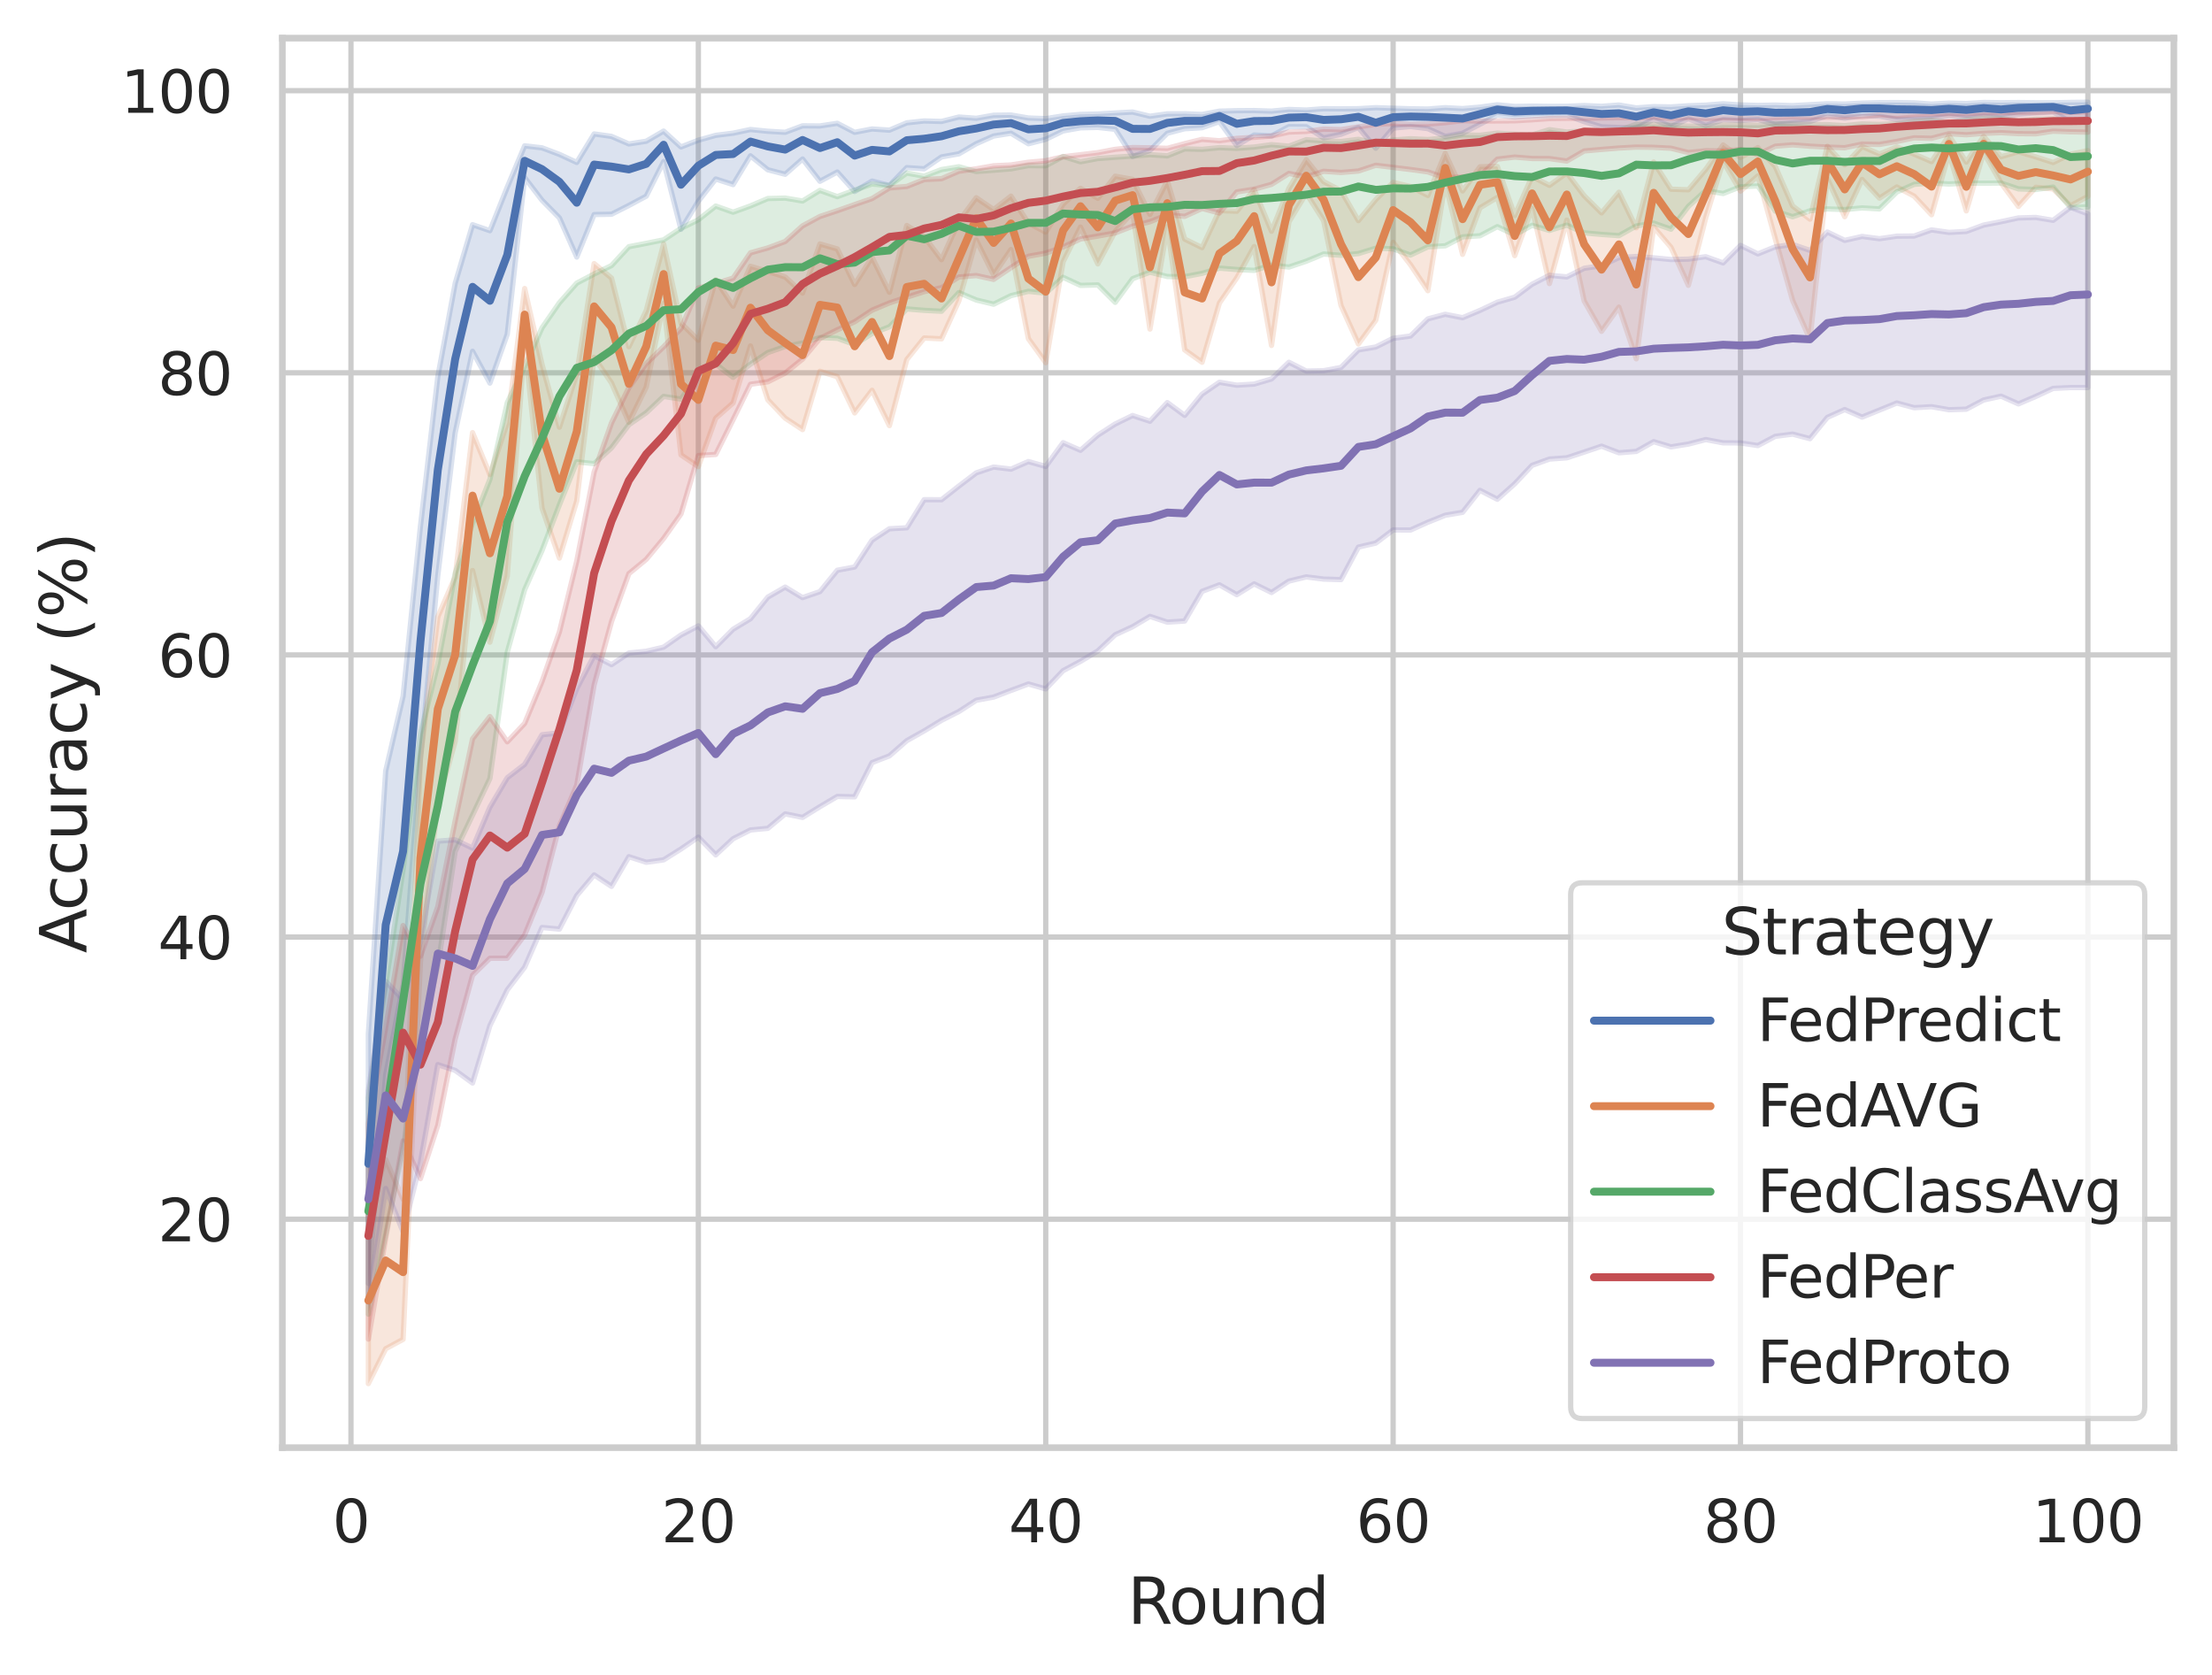 <?xml version="1.0" encoding="utf-8" standalone="no"?>
<!DOCTYPE svg PUBLIC "-//W3C//DTD SVG 1.1//EN"
  "http://www.w3.org/Graphics/SVG/1.1/DTD/svg11.dtd">
<svg xmlns:xlink="http://www.w3.org/1999/xlink" width="417.63pt" height="316.272pt" viewBox="0 0 417.63 316.272" xmlns="http://www.w3.org/2000/svg" version="1.1">
 <defs>
  <style type="text/css">*{stroke-linejoin: round; stroke-linecap: butt}</style>
 </defs>
 <g id="figure_1">
  <g id="patch_1">
   <path d="M 0 316.272 
L 417.63 316.272 
L 417.63 0 
L 0 0 
z
" style="fill: #ffffff"/>
  </g>
  <g id="axes_1">
   <g id="patch_2">
    <path d="M 53.31 273.312 
L 410.43 273.312 
L 410.43 7.2 
L 53.31 7.2 
z
" style="fill: #ffffff"/>
   </g>
   <g id="matplotlib.axis_1">
    <g id="xtick_1">
     <g id="line2d_1">
      <path d="M 66.263 273.312 
L 66.263 7.2 
" clip-path="url(#pad1a520421)" style="fill: none; stroke: #cccccc; stroke-linecap: round"/>
     </g>
     <g id="text_1">
      <!-- 0 -->
      <g style="fill: #262626" transform="translate(62.764 291.17) scale(0.11 -0.11)">
       <defs>
        <path id="DejaVuSans-30" d="M 2034 4250 
Q 1547 4250 1301 3770 
Q 1056 3291 1056 2328 
Q 1056 1369 1301 889 
Q 1547 409 2034 409 
Q 2525 409 2770 889 
Q 3016 1369 3016 2328 
Q 3016 3291 2770 3770 
Q 2525 4250 2034 4250 
z
M 2034 4750 
Q 2819 4750 3233 4129 
Q 3647 3509 3647 2328 
Q 3647 1150 3233 529 
Q 2819 -91 2034 -91 
Q 1250 -91 836 529 
Q 422 1150 422 2328 
Q 422 3509 836 4129 
Q 1250 4750 2034 4750 
z
" transform="scale(0.016)"/>
       </defs>
       <use xlink:href="#DejaVuSans-30"/>
      </g>
     </g>
    </g>
    <g id="xtick_2">
     <g id="line2d_2">
      <path d="M 131.85 273.312 
L 131.85 7.2 
" clip-path="url(#pad1a520421)" style="fill: none; stroke: #cccccc; stroke-linecap: round"/>
     </g>
     <g id="text_2">
      <!-- 20 -->
      <g style="fill: #262626" transform="translate(124.851 291.17) scale(0.11 -0.11)">
       <defs>
        <path id="DejaVuSans-32" d="M 1228 531 
L 3431 531 
L 3431 0 
L 469 0 
L 469 531 
Q 828 903 1448 1529 
Q 2069 2156 2228 2338 
Q 2531 2678 2651 2914 
Q 2772 3150 2772 3378 
Q 2772 3750 2511 3984 
Q 2250 4219 1831 4219 
Q 1534 4219 1204 4116 
Q 875 4013 500 3803 
L 500 4441 
Q 881 4594 1212 4672 
Q 1544 4750 1819 4750 
Q 2544 4750 2975 4387 
Q 3406 4025 3406 3419 
Q 3406 3131 3298 2873 
Q 3191 2616 2906 2266 
Q 2828 2175 2409 1742 
Q 1991 1309 1228 531 
z
" transform="scale(0.016)"/>
       </defs>
       <use xlink:href="#DejaVuSans-32"/>
       <use xlink:href="#DejaVuSans-30" x="63.623"/>
      </g>
     </g>
    </g>
    <g id="xtick_3">
     <g id="line2d_3">
      <path d="M 197.437 273.312 
L 197.437 7.2 
" clip-path="url(#pad1a520421)" style="fill: none; stroke: #cccccc; stroke-linecap: round"/>
     </g>
     <g id="text_3">
      <!-- 40 -->
      <g style="fill: #262626" transform="translate(190.438 291.17) scale(0.11 -0.11)">
       <defs>
        <path id="DejaVuSans-34" d="M 2419 4116 
L 825 1625 
L 2419 1625 
L 2419 4116 
z
M 2253 4666 
L 3047 4666 
L 3047 1625 
L 3713 1625 
L 3713 1100 
L 3047 1100 
L 3047 0 
L 2419 0 
L 2419 1100 
L 313 1100 
L 313 1709 
L 2253 4666 
z
" transform="scale(0.016)"/>
       </defs>
       <use xlink:href="#DejaVuSans-34"/>
       <use xlink:href="#DejaVuSans-30" x="63.623"/>
      </g>
     </g>
    </g>
    <g id="xtick_4">
     <g id="line2d_4">
      <path d="M 263.024 273.312 
L 263.024 7.2 
" clip-path="url(#pad1a520421)" style="fill: none; stroke: #cccccc; stroke-linecap: round"/>
     </g>
     <g id="text_4">
      <!-- 60 -->
      <g style="fill: #262626" transform="translate(256.025 291.17) scale(0.11 -0.11)">
       <defs>
        <path id="DejaVuSans-36" d="M 2113 2584 
Q 1688 2584 1439 2293 
Q 1191 2003 1191 1497 
Q 1191 994 1439 701 
Q 1688 409 2113 409 
Q 2538 409 2786 701 
Q 3034 994 3034 1497 
Q 3034 2003 2786 2293 
Q 2538 2584 2113 2584 
z
M 3366 4563 
L 3366 3988 
Q 3128 4100 2886 4159 
Q 2644 4219 2406 4219 
Q 1781 4219 1451 3797 
Q 1122 3375 1075 2522 
Q 1259 2794 1537 2939 
Q 1816 3084 2150 3084 
Q 2853 3084 3261 2657 
Q 3669 2231 3669 1497 
Q 3669 778 3244 343 
Q 2819 -91 2113 -91 
Q 1303 -91 875 529 
Q 447 1150 447 2328 
Q 447 3434 972 4092 
Q 1497 4750 2381 4750 
Q 2619 4750 2861 4703 
Q 3103 4656 3366 4563 
z
" transform="scale(0.016)"/>
       </defs>
       <use xlink:href="#DejaVuSans-36"/>
       <use xlink:href="#DejaVuSans-30" x="63.623"/>
      </g>
     </g>
    </g>
    <g id="xtick_5">
     <g id="line2d_5">
      <path d="M 328.61 273.312 
L 328.61 7.2 
" clip-path="url(#pad1a520421)" style="fill: none; stroke: #cccccc; stroke-linecap: round"/>
     </g>
     <g id="text_5">
      <!-- 80 -->
      <g style="fill: #262626" transform="translate(321.612 291.17) scale(0.11 -0.11)">
       <defs>
        <path id="DejaVuSans-38" d="M 2034 2216 
Q 1584 2216 1326 1975 
Q 1069 1734 1069 1313 
Q 1069 891 1326 650 
Q 1584 409 2034 409 
Q 2484 409 2743 651 
Q 3003 894 3003 1313 
Q 3003 1734 2745 1975 
Q 2488 2216 2034 2216 
z
M 1403 2484 
Q 997 2584 770 2862 
Q 544 3141 544 3541 
Q 544 4100 942 4425 
Q 1341 4750 2034 4750 
Q 2731 4750 3128 4425 
Q 3525 4100 3525 3541 
Q 3525 3141 3298 2862 
Q 3072 2584 2669 2484 
Q 3125 2378 3379 2068 
Q 3634 1759 3634 1313 
Q 3634 634 3220 271 
Q 2806 -91 2034 -91 
Q 1263 -91 848 271 
Q 434 634 434 1313 
Q 434 1759 690 2068 
Q 947 2378 1403 2484 
z
M 1172 3481 
Q 1172 3119 1398 2916 
Q 1625 2713 2034 2713 
Q 2441 2713 2670 2916 
Q 2900 3119 2900 3481 
Q 2900 3844 2670 4047 
Q 2441 4250 2034 4250 
Q 1625 4250 1398 4047 
Q 1172 3844 1172 3481 
z
" transform="scale(0.016)"/>
       </defs>
       <use xlink:href="#DejaVuSans-38"/>
       <use xlink:href="#DejaVuSans-30" x="63.623"/>
      </g>
     </g>
    </g>
    <g id="xtick_6">
     <g id="line2d_6">
      <path d="M 394.197 273.312 
L 394.197 7.2 
" clip-path="url(#pad1a520421)" style="fill: none; stroke: #cccccc; stroke-linecap: round"/>
     </g>
     <g id="text_6">
      <!-- 100 -->
      <g style="fill: #262626" transform="translate(383.699 291.17) scale(0.11 -0.11)">
       <defs>
        <path id="DejaVuSans-31" d="M 794 531 
L 1825 531 
L 1825 4091 
L 703 3866 
L 703 4441 
L 1819 4666 
L 2450 4666 
L 2450 531 
L 3481 531 
L 3481 0 
L 794 0 
L 794 531 
z
" transform="scale(0.016)"/>
       </defs>
       <use xlink:href="#DejaVuSans-31"/>
       <use xlink:href="#DejaVuSans-30" x="63.623"/>
       <use xlink:href="#DejaVuSans-30" x="127.246"/>
      </g>
     </g>
    </g>
    <g id="text_7">
     <!-- Round -->
     <g style="fill: #262626" transform="translate(212.886 306.576) scale(0.12 -0.12)">
      <defs>
       <path id="DejaVuSans-52" d="M 2841 2188 
Q 3044 2119 3236 1894 
Q 3428 1669 3622 1275 
L 4263 0 
L 3584 0 
L 2988 1197 
Q 2756 1666 2539 1819 
Q 2322 1972 1947 1972 
L 1259 1972 
L 1259 0 
L 628 0 
L 628 4666 
L 2053 4666 
Q 2853 4666 3247 4331 
Q 3641 3997 3641 3322 
Q 3641 2881 3436 2590 
Q 3231 2300 2841 2188 
z
M 1259 4147 
L 1259 2491 
L 2053 2491 
Q 2509 2491 2742 2702 
Q 2975 2913 2975 3322 
Q 2975 3731 2742 3939 
Q 2509 4147 2053 4147 
L 1259 4147 
z
" transform="scale(0.016)"/>
       <path id="DejaVuSans-6f" d="M 1959 3097 
Q 1497 3097 1228 2736 
Q 959 2375 959 1747 
Q 959 1119 1226 758 
Q 1494 397 1959 397 
Q 2419 397 2687 759 
Q 2956 1122 2956 1747 
Q 2956 2369 2687 2733 
Q 2419 3097 1959 3097 
z
M 1959 3584 
Q 2709 3584 3137 3096 
Q 3566 2609 3566 1747 
Q 3566 888 3137 398 
Q 2709 -91 1959 -91 
Q 1206 -91 779 398 
Q 353 888 353 1747 
Q 353 2609 779 3096 
Q 1206 3584 1959 3584 
z
" transform="scale(0.016)"/>
       <path id="DejaVuSans-75" d="M 544 1381 
L 544 3500 
L 1119 3500 
L 1119 1403 
Q 1119 906 1312 657 
Q 1506 409 1894 409 
Q 2359 409 2629 706 
Q 2900 1003 2900 1516 
L 2900 3500 
L 3475 3500 
L 3475 0 
L 2900 0 
L 2900 538 
Q 2691 219 2414 64 
Q 2138 -91 1772 -91 
Q 1169 -91 856 284 
Q 544 659 544 1381 
z
M 1991 3584 
L 1991 3584 
z
" transform="scale(0.016)"/>
       <path id="DejaVuSans-6e" d="M 3513 2113 
L 3513 0 
L 2938 0 
L 2938 2094 
Q 2938 2591 2744 2837 
Q 2550 3084 2163 3084 
Q 1697 3084 1428 2787 
Q 1159 2491 1159 1978 
L 1159 0 
L 581 0 
L 581 3500 
L 1159 3500 
L 1159 2956 
Q 1366 3272 1645 3428 
Q 1925 3584 2291 3584 
Q 2894 3584 3203 3211 
Q 3513 2838 3513 2113 
z
" transform="scale(0.016)"/>
       <path id="DejaVuSans-64" d="M 2906 2969 
L 2906 4863 
L 3481 4863 
L 3481 0 
L 2906 0 
L 2906 525 
Q 2725 213 2448 61 
Q 2172 -91 1784 -91 
Q 1150 -91 751 415 
Q 353 922 353 1747 
Q 353 2572 751 3078 
Q 1150 3584 1784 3584 
Q 2172 3584 2448 3432 
Q 2725 3281 2906 2969 
z
M 947 1747 
Q 947 1113 1208 752 
Q 1469 391 1925 391 
Q 2381 391 2643 752 
Q 2906 1113 2906 1747 
Q 2906 2381 2643 2742 
Q 2381 3103 1925 3103 
Q 1469 3103 1208 2742 
Q 947 2381 947 1747 
z
" transform="scale(0.016)"/>
      </defs>
      <use xlink:href="#DejaVuSans-52"/>
      <use xlink:href="#DejaVuSans-6f" x="64.982"/>
      <use xlink:href="#DejaVuSans-75" x="126.164"/>
      <use xlink:href="#DejaVuSans-6e" x="189.543"/>
      <use xlink:href="#DejaVuSans-64" x="252.922"/>
     </g>
    </g>
   </g>
   <g id="matplotlib.axis_2">
    <g id="ytick_1">
     <g id="line2d_7">
      <path d="M 53.31 230.175 
L 410.43 230.175 
" clip-path="url(#pad1a520421)" style="fill: none; stroke: #cccccc; stroke-linecap: round"/>
     </g>
     <g id="text_8">
      <!-- 20 -->
      <g style="fill: #262626" transform="translate(29.812 234.354) scale(0.11 -0.11)">
       <use xlink:href="#DejaVuSans-32"/>
       <use xlink:href="#DejaVuSans-30" x="63.623"/>
      </g>
     </g>
    </g>
    <g id="ytick_2">
     <g id="line2d_8">
      <path d="M 53.31 176.911 
L 410.43 176.911 
" clip-path="url(#pad1a520421)" style="fill: none; stroke: #cccccc; stroke-linecap: round"/>
     </g>
     <g id="text_9">
      <!-- 40 -->
      <g style="fill: #262626" transform="translate(29.812 181.09) scale(0.11 -0.11)">
       <use xlink:href="#DejaVuSans-34"/>
       <use xlink:href="#DejaVuSans-30" x="63.623"/>
      </g>
     </g>
    </g>
    <g id="ytick_3">
     <g id="line2d_9">
      <path d="M 53.31 123.647 
L 410.43 123.647 
" clip-path="url(#pad1a520421)" style="fill: none; stroke: #cccccc; stroke-linecap: round"/>
     </g>
     <g id="text_10">
      <!-- 60 -->
      <g style="fill: #262626" transform="translate(29.812 127.826) scale(0.11 -0.11)">
       <use xlink:href="#DejaVuSans-36"/>
       <use xlink:href="#DejaVuSans-30" x="63.623"/>
      </g>
     </g>
    </g>
    <g id="ytick_4">
     <g id="line2d_10">
      <path d="M 53.31 70.383 
L 410.43 70.383 
" clip-path="url(#pad1a520421)" style="fill: none; stroke: #cccccc; stroke-linecap: round"/>
     </g>
     <g id="text_11">
      <!-- 80 -->
      <g style="fill: #262626" transform="translate(29.812 74.562) scale(0.11 -0.11)">
       <use xlink:href="#DejaVuSans-38"/>
       <use xlink:href="#DejaVuSans-30" x="63.623"/>
      </g>
     </g>
    </g>
    <g id="ytick_5">
     <g id="line2d_11">
      <path d="M 53.31 17.118 
L 410.43 17.118 
" clip-path="url(#pad1a520421)" style="fill: none; stroke: #cccccc; stroke-linecap: round"/>
     </g>
     <g id="text_12">
      <!-- 100 -->
      <g style="fill: #262626" transform="translate(22.814 21.298) scale(0.11 -0.11)">
       <use xlink:href="#DejaVuSans-31"/>
       <use xlink:href="#DejaVuSans-30" x="63.623"/>
       <use xlink:href="#DejaVuSans-30" x="127.246"/>
      </g>
     </g>
    </g>
    <g id="text_13">
     <!-- Accuracy (%) -->
     <g style="fill: #262626" transform="translate(16.318 179.939) rotate(-90) scale(0.12 -0.12)">
      <defs>
       <path id="DejaVuSans-41" d="M 2188 4044 
L 1331 1722 
L 3047 1722 
L 2188 4044 
z
M 1831 4666 
L 2547 4666 
L 4325 0 
L 3669 0 
L 3244 1197 
L 1141 1197 
L 716 0 
L 50 0 
L 1831 4666 
z
" transform="scale(0.016)"/>
       <path id="DejaVuSans-63" d="M 3122 3366 
L 3122 2828 
Q 2878 2963 2633 3030 
Q 2388 3097 2138 3097 
Q 1578 3097 1268 2742 
Q 959 2388 959 1747 
Q 959 1106 1268 751 
Q 1578 397 2138 397 
Q 2388 397 2633 464 
Q 2878 531 3122 666 
L 3122 134 
Q 2881 22 2623 -34 
Q 2366 -91 2075 -91 
Q 1284 -91 818 406 
Q 353 903 353 1747 
Q 353 2603 823 3093 
Q 1294 3584 2113 3584 
Q 2378 3584 2631 3529 
Q 2884 3475 3122 3366 
z
" transform="scale(0.016)"/>
       <path id="DejaVuSans-72" d="M 2631 2963 
Q 2534 3019 2420 3045 
Q 2306 3072 2169 3072 
Q 1681 3072 1420 2755 
Q 1159 2438 1159 1844 
L 1159 0 
L 581 0 
L 581 3500 
L 1159 3500 
L 1159 2956 
Q 1341 3275 1631 3429 
Q 1922 3584 2338 3584 
Q 2397 3584 2469 3576 
Q 2541 3569 2628 3553 
L 2631 2963 
z
" transform="scale(0.016)"/>
       <path id="DejaVuSans-61" d="M 2194 1759 
Q 1497 1759 1228 1600 
Q 959 1441 959 1056 
Q 959 750 1161 570 
Q 1363 391 1709 391 
Q 2188 391 2477 730 
Q 2766 1069 2766 1631 
L 2766 1759 
L 2194 1759 
z
M 3341 1997 
L 3341 0 
L 2766 0 
L 2766 531 
Q 2569 213 2275 61 
Q 1981 -91 1556 -91 
Q 1019 -91 701 211 
Q 384 513 384 1019 
Q 384 1609 779 1909 
Q 1175 2209 1959 2209 
L 2766 2209 
L 2766 2266 
Q 2766 2663 2505 2880 
Q 2244 3097 1772 3097 
Q 1472 3097 1187 3025 
Q 903 2953 641 2809 
L 641 3341 
Q 956 3463 1253 3523 
Q 1550 3584 1831 3584 
Q 2591 3584 2966 3190 
Q 3341 2797 3341 1997 
z
" transform="scale(0.016)"/>
       <path id="DejaVuSans-79" d="M 2059 -325 
Q 1816 -950 1584 -1140 
Q 1353 -1331 966 -1331 
L 506 -1331 
L 506 -850 
L 844 -850 
Q 1081 -850 1212 -737 
Q 1344 -625 1503 -206 
L 1606 56 
L 191 3500 
L 800 3500 
L 1894 763 
L 2988 3500 
L 3597 3500 
L 2059 -325 
z
" transform="scale(0.016)"/>
       <path id="DejaVuSans-20" transform="scale(0.016)"/>
       <path id="DejaVuSans-28" d="M 1984 4856 
Q 1566 4138 1362 3434 
Q 1159 2731 1159 2009 
Q 1159 1288 1364 580 
Q 1569 -128 1984 -844 
L 1484 -844 
Q 1016 -109 783 600 
Q 550 1309 550 2009 
Q 550 2706 781 3412 
Q 1013 4119 1484 4856 
L 1984 4856 
z
" transform="scale(0.016)"/>
       <path id="DejaVuSans-25" d="M 4653 2053 
Q 4381 2053 4226 1822 
Q 4072 1591 4072 1178 
Q 4072 772 4226 539 
Q 4381 306 4653 306 
Q 4919 306 5073 539 
Q 5228 772 5228 1178 
Q 5228 1588 5073 1820 
Q 4919 2053 4653 2053 
z
M 4653 2450 
Q 5147 2450 5437 2106 
Q 5728 1763 5728 1178 
Q 5728 594 5436 251 
Q 5144 -91 4653 -91 
Q 4153 -91 3862 251 
Q 3572 594 3572 1178 
Q 3572 1766 3864 2108 
Q 4156 2450 4653 2450 
z
M 1428 4353 
Q 1159 4353 1004 4120 
Q 850 3888 850 3481 
Q 850 3069 1003 2837 
Q 1156 2606 1428 2606 
Q 1700 2606 1854 2837 
Q 2009 3069 2009 3481 
Q 2009 3884 1853 4118 
Q 1697 4353 1428 4353 
z
M 4250 4750 
L 4750 4750 
L 1831 -91 
L 1331 -91 
L 4250 4750 
z
M 1428 4750 
Q 1922 4750 2215 4408 
Q 2509 4066 2509 3481 
Q 2509 2891 2217 2550 
Q 1925 2209 1428 2209 
Q 931 2209 642 2551 
Q 353 2894 353 3481 
Q 353 4063 643 4406 
Q 934 4750 1428 4750 
z
" transform="scale(0.016)"/>
       <path id="DejaVuSans-29" d="M 513 4856 
L 1013 4856 
Q 1481 4119 1714 3412 
Q 1947 2706 1947 2009 
Q 1947 1309 1714 600 
Q 1481 -109 1013 -844 
L 513 -844 
Q 928 -128 1133 580 
Q 1338 1288 1338 2009 
Q 1338 2731 1133 3434 
Q 928 4138 513 4856 
z
" transform="scale(0.016)"/>
      </defs>
      <use xlink:href="#DejaVuSans-41"/>
      <use xlink:href="#DejaVuSans-63" x="66.658"/>
      <use xlink:href="#DejaVuSans-63" x="121.639"/>
      <use xlink:href="#DejaVuSans-75" x="176.619"/>
      <use xlink:href="#DejaVuSans-72" x="239.998"/>
      <use xlink:href="#DejaVuSans-61" x="281.111"/>
      <use xlink:href="#DejaVuSans-63" x="342.391"/>
      <use xlink:href="#DejaVuSans-79" x="397.371"/>
      <use xlink:href="#DejaVuSans-20" x="456.551"/>
      <use xlink:href="#DejaVuSans-28" x="488.338"/>
      <use xlink:href="#DejaVuSans-25" x="527.352"/>
      <use xlink:href="#DejaVuSans-29" x="622.371"/>
     </g>
    </g>
   </g>
   <g id="PolyCollection_1">
    <defs>
     <path id="mdba2d2b860" d="M 69.543 -121.048 
L 69.543 -73.979 
L 72.822 -113.346 
L 76.101 -130.391 
L 79.381 -173.052 
L 82.66 -207.626 
L 85.939 -234.571 
L 89.219 -249.952 
L 92.498 -243.945 
L 95.777 -253.188 
L 99.057 -282.745 
L 102.336 -278.463 
L 105.615 -275.139 
L 108.895 -267.741 
L 112.174 -275.766 
L 115.453 -275.826 
L 118.733 -277.485 
L 122.012 -279.236 
L 125.291 -285.772 
L 128.571 -272.974 
L 131.85 -278.288 
L 135.13 -282.48 
L 138.409 -281.424 
L 141.688 -286.851 
L 144.968 -284.214 
L 148.247 -283.374 
L 151.526 -286.251 
L 154.806 -282.045 
L 158.085 -283.792 
L 161.364 -280.127 
L 164.644 -282.084 
L 167.923 -281.259 
L 171.202 -284.625 
L 174.482 -284.399 
L 177.761 -286.647 
L 181.04 -287.224 
L 184.32 -289.143 
L 187.599 -290.592 
L 190.878 -291.114 
L 194.158 -289.131 
L 197.437 -289.969 
L 200.716 -291.553 
L 203.996 -292.141 
L 207.275 -292.221 
L 210.554 -291.858 
L 213.834 -286.737 
L 217.113 -287.869 
L 220.392 -291.114 
L 223.672 -291.971 
L 226.951 -292.161 
L 230.23 -293.308 
L 233.51 -288.798 
L 236.789 -290.781 
L 240.068 -290.617 
L 243.348 -292.367 
L 246.627 -292.342 
L 249.906 -290.233 
L 253.186 -290.924 
L 256.465 -292.196 
L 259.744 -288.287 
L 263.024 -292.093 
L 266.303 -292.394 
L 269.582 -291.988 
L 272.862 -290.521 
L 276.141 -291.121 
L 279.42 -292.816 
L 282.7 -294.552 
L 285.979 -294.17 
L 289.258 -294.371 
L 292.538 -294.473 
L 295.817 -294.517 
L 299.096 -293.305 
L 302.376 -292.338 
L 305.655 -292.195 
L 308.934 -292.1 
L 312.214 -293.743 
L 315.493 -292.398 
L 318.772 -293.856 
L 322.052 -292.576 
L 325.331 -293.696 
L 328.61 -293.51 
L 331.89 -293.74 
L 335.169 -292.765 
L 338.449 -293.08 
L 341.728 -293.339 
L 345.007 -294.459 
L 348.287 -293.969 
L 351.566 -294.461 
L 354.845 -294.355 
L 358.125 -293.704 
L 361.404 -293.742 
L 364.683 -293.892 
L 367.963 -294.445 
L 371.242 -293.99 
L 374.521 -294.494 
L 377.801 -294.126 
L 381.08 -294.703 
L 384.359 -294.992 
L 387.639 -295.136 
L 390.918 -293.242 
L 394.197 -293.854 
L 394.197 -296.976 
L 394.197 -296.976 
L 390.918 -296.934 
L 387.639 -296.87 
L 384.359 -296.875 
L 381.08 -296.915 
L 377.801 -296.882 
L 374.521 -296.929 
L 371.242 -296.728 
L 367.963 -296.808 
L 364.683 -296.627 
L 361.404 -296.859 
L 358.125 -296.907 
L 354.845 -296.893 
L 351.566 -296.804 
L 348.287 -296.635 
L 345.007 -296.684 
L 341.728 -296.51 
L 338.449 -296.332 
L 335.169 -296.435 
L 331.89 -296.371 
L 328.61 -296.461 
L 325.331 -296.679 
L 322.052 -296.423 
L 318.772 -296.307 
L 315.493 -296.084 
L 312.214 -296.144 
L 308.934 -295.902 
L 305.655 -296.445 
L 302.376 -296.206 
L 299.096 -296.346 
L 295.817 -296.205 
L 292.538 -296.192 
L 289.258 -296.237 
L 285.979 -296.179 
L 282.7 -296.49 
L 279.42 -296.047 
L 276.141 -295.772 
L 272.862 -295.946 
L 269.582 -295.687 
L 266.303 -295.734 
L 263.024 -295.838 
L 259.744 -295.948 
L 256.465 -295.756 
L 253.186 -295.72 
L 249.906 -295.75 
L 246.627 -295.494 
L 243.348 -295.607 
L 240.068 -295.291 
L 236.789 -295.399 
L 233.51 -295.375 
L 230.23 -295.284 
L 226.951 -294.666 
L 223.672 -294.796 
L 220.392 -294.783 
L 217.113 -294.331 
L 213.834 -295.12 
L 210.554 -294.943 
L 207.275 -294.747 
L 203.996 -294.677 
L 200.716 -294.391 
L 197.437 -293.872 
L 194.158 -293.996 
L 190.878 -294.56 
L 187.599 -294.521 
L 184.32 -293.939 
L 181.04 -294.178 
L 177.761 -293.347 
L 174.482 -293.439 
L 171.202 -293.085 
L 167.923 -291.701 
L 164.644 -291.927 
L 161.364 -291.292 
L 158.085 -292.994 
L 154.806 -292.494 
L 151.526 -292.519 
L 148.247 -291.297 
L 144.968 -291.493 
L 141.688 -291.823 
L 138.409 -291.129 
L 135.13 -290.722 
L 131.85 -289.803 
L 128.571 -288.531 
L 125.291 -291.522 
L 122.012 -289.608 
L 118.733 -289.098 
L 115.453 -290.526 
L 112.174 -290.985 
L 108.895 -285.605 
L 105.615 -287.129 
L 102.336 -288.363 
L 99.057 -288.743 
L 95.777 -280.941 
L 92.498 -272.72 
L 89.219 -273.847 
L 85.939 -262.767 
L 82.66 -245.151 
L 79.381 -216.925 
L 76.101 -184.814 
L 72.822 -170.724 
L 69.543 -121.048 
z
" style="stroke: #4c72b0; stroke-opacity: 0.2"/>
    </defs>
    <g clip-path="url(#pad1a520421)">
     <use xlink:href="#mdba2d2b860" x="0" y="316.272" style="fill: #4c72b0; fill-opacity: 0.2; stroke: #4c72b0; stroke-opacity: 0.2"/>
    </g>
   </g>
   <g id="PolyCollection_2">
    <defs>
     <path id="m64722a0e37" d="M 69.543 -87.715 
L 69.543 -55.056 
L 72.822 -61.643 
L 76.101 -63.411 
L 79.381 -134.693 
L 82.66 -164.639 
L 85.939 -176.286 
L 89.219 -208.566 
L 92.498 -195.032 
L 95.777 -207.543 
L 99.057 -251.487 
L 102.336 -220.346 
L 105.615 -210.913 
L 108.895 -221.714 
L 112.174 -248.808 
L 115.453 -243.967 
L 118.733 -236.536 
L 122.012 -243.182 
L 125.291 -258.996 
L 128.571 -230.394 
L 131.85 -228.177 
L 135.13 -237.322 
L 138.409 -240.194 
L 141.688 -250.957 
L 144.968 -240.786 
L 148.247 -237.327 
L 151.526 -235.166 
L 154.806 -246.175 
L 158.085 -245.149 
L 161.364 -238.313 
L 164.644 -242.589 
L 167.923 -235.919 
L 171.202 -248.394 
L 174.482 -252.459 
L 177.761 -252.301 
L 181.04 -259.488 
L 184.32 -270.967 
L 187.599 -264.361 
L 190.878 -269.165 
L 194.158 -252.333 
L 197.437 -247.8 
L 200.716 -266.85 
L 203.996 -273.401 
L 207.275 -266.456 
L 210.554 -272.596 
L 213.834 -276.218 
L 217.113 -254.143 
L 220.392 -273.474 
L 223.672 -250.212 
L 226.951 -247.879 
L 230.23 -259.065 
L 233.51 -263.819 
L 236.789 -269.724 
L 240.068 -251.056 
L 243.348 -274.382 
L 246.627 -279.774 
L 249.906 -274.606 
L 253.186 -258.598 
L 256.465 -251.33 
L 259.744 -255.807 
L 263.024 -270.519 
L 266.303 -266.29 
L 269.582 -261.389 
L 272.862 -281.798 
L 276.141 -268.247 
L 279.42 -277.026 
L 282.7 -278.998 
L 285.979 -268.007 
L 289.258 -276.974 
L 292.538 -262.738 
L 295.817 -274.715 
L 299.096 -259.448 
L 302.376 -253.716 
L 305.655 -258.282 
L 308.934 -248.527 
L 312.214 -273.403 
L 315.493 -269.568 
L 318.772 -262.404 
L 322.052 -275.158 
L 325.331 -285.786 
L 328.61 -280.199 
L 331.89 -283.063 
L 335.169 -271.224 
L 338.449 -259.552 
L 341.728 -252.219 
L 345.007 -282.555 
L 348.287 -275.35 
L 351.566 -282.392 
L 354.845 -278.863 
L 358.125 -280.971 
L 361.404 -279.235 
L 364.683 -275.729 
L 367.963 -287.327 
L 371.242 -276.46 
L 374.521 -287.482 
L 377.801 -281.736 
L 381.08 -277.3 
L 384.359 -280.91 
L 387.639 -280.59 
L 390.918 -277.434 
L 394.197 -279.191 
L 394.197 -287.837 
L 394.197 -287.837 
L 390.918 -287.158 
L 387.639 -285.594 
L 384.359 -286.653 
L 381.08 -287.637 
L 377.801 -286.682 
L 374.521 -290.529 
L 371.242 -285.676 
L 367.963 -290.685 
L 364.683 -285.759 
L 361.404 -287.172 
L 358.125 -288.528 
L 354.845 -287.197 
L 351.566 -288.611 
L 348.287 -285.139 
L 345.007 -288.652 
L 341.728 -274.893 
L 338.449 -277.39 
L 335.169 -284.855 
L 331.89 -288.399 
L 328.61 -286.535 
L 325.331 -288.898 
L 322.052 -284.305 
L 318.772 -280.438 
L 315.493 -280.553 
L 312.214 -285.685 
L 308.934 -273.263 
L 305.655 -279.974 
L 302.376 -276.075 
L 299.096 -279.317 
L 295.817 -283.637 
L 292.538 -281.28 
L 289.258 -282.935 
L 285.979 -275.582 
L 282.7 -284.842 
L 279.42 -284.78 
L 276.141 -280.226 
L 272.862 -287.298 
L 269.582 -279.368 
L 266.303 -281.064 
L 263.024 -281.834 
L 259.744 -278.589 
L 256.465 -274.617 
L 253.186 -280.272 
L 249.906 -281.982 
L 246.627 -286.107 
L 243.348 -280.727 
L 240.068 -272.616 
L 236.789 -280.477 
L 233.51 -276.39 
L 230.23 -276.523 
L 226.951 -269.518 
L 223.672 -271.14 
L 220.392 -282.129 
L 217.113 -275.808 
L 213.834 -282.407 
L 210.554 -283.004 
L 207.275 -278.836 
L 203.996 -280.716 
L 200.716 -277.741 
L 197.437 -272.444 
L 194.158 -274.157 
L 190.878 -279.237 
L 187.599 -276.704 
L 184.32 -278.939 
L 181.04 -274.503 
L 177.761 -267.247 
L 174.482 -271.606 
L 171.202 -273.702 
L 167.923 -261.098 
L 164.644 -267.713 
L 161.364 -262.563 
L 158.085 -269.273 
L 154.806 -270.215 
L 151.526 -260.954 
L 148.247 -263.988 
L 144.968 -265.031 
L 141.688 -265.997 
L 138.409 -258.472 
L 135.13 -263.455 
L 131.85 -252.032 
L 128.571 -255.281 
L 125.291 -270.214 
L 122.012 -257.631 
L 118.733 -250.82 
L 115.453 -263.783 
L 112.174 -266.507 
L 108.895 -245.715 
L 105.615 -235.616 
L 102.336 -247.473 
L 99.057 -261.804 
L 95.777 -236.474 
L 92.498 -226.677 
L 89.219 -234.594 
L 85.939 -207.359 
L 82.66 -199.805 
L 79.381 -173.217 
L 76.101 -89.867 
L 72.822 -97.34 
L 69.543 -87.715 
z
" style="stroke: #dd8452; stroke-opacity: 0.2"/>
    </defs>
    <g clip-path="url(#pad1a520421)">
     <use xlink:href="#m64722a0e37" x="0" y="316.272" style="fill: #dd8452; fill-opacity: 0.2; stroke: #dd8452; stroke-opacity: 0.2"/>
    </g>
   </g>
   <g id="PolyCollection_3">
    <defs>
     <path id="m9166db7c1d" d="M 69.543 -108.999 
L 69.543 -68.169 
L 72.822 -83.173 
L 76.101 -99.346 
L 79.381 -119.956 
L 82.66 -133.824 
L 85.939 -155.519 
L 89.219 -162.384 
L 92.498 -169.303 
L 95.777 -193.128 
L 99.057 -204.945 
L 102.336 -212.347 
L 105.615 -220.954 
L 108.895 -229.076 
L 112.174 -228.738 
L 115.453 -231.718 
L 118.733 -236.089 
L 122.012 -238.348 
L 125.291 -241.433 
L 128.571 -240.926 
L 131.85 -245.543 
L 135.13 -247.534 
L 138.409 -245.032 
L 141.688 -247.518 
L 144.968 -249.708 
L 148.247 -250.857 
L 151.526 -251.498 
L 154.806 -252.539 
L 158.085 -252.402 
L 161.364 -251.227 
L 164.644 -253.303 
L 167.923 -254.571 
L 171.202 -257.948 
L 174.482 -257.679 
L 177.761 -257.51 
L 181.04 -261.03 
L 184.32 -259.629 
L 187.599 -258.844 
L 190.878 -260.455 
L 194.158 -261.263 
L 197.437 -260.929 
L 200.716 -263.917 
L 203.996 -262.386 
L 207.275 -262.475 
L 210.554 -259.187 
L 213.834 -263.654 
L 217.113 -264.883 
L 220.392 -264.062 
L 223.672 -264.027 
L 226.951 -264.661 
L 230.23 -265.645 
L 233.51 -265.388 
L 236.789 -265.226 
L 240.068 -266.231 
L 243.348 -265.853 
L 246.627 -266.955 
L 249.906 -268.317 
L 253.186 -268.072 
L 256.465 -268.39 
L 259.744 -269.415 
L 263.024 -269.296 
L 266.303 -268.114 
L 269.582 -269.669 
L 272.862 -269.859 
L 276.141 -271.554 
L 279.42 -271.755 
L 282.7 -273.48 
L 285.979 -271.938 
L 289.258 -273.73 
L 292.538 -272.771 
L 295.817 -273.764 
L 299.096 -272.314 
L 302.376 -272.013 
L 305.655 -271.782 
L 308.934 -273.607 
L 312.214 -274.149 
L 315.493 -273.002 
L 318.772 -277.306 
L 322.052 -280.295 
L 325.331 -279.733 
L 328.61 -281.021 
L 331.89 -281.156 
L 335.169 -276.424 
L 338.449 -275.351 
L 341.728 -276.475 
L 345.007 -276.828 
L 348.287 -276.712 
L 351.566 -277.015 
L 354.845 -276.828 
L 358.125 -280.023 
L 361.404 -281.468 
L 364.683 -281.718 
L 367.963 -281.528 
L 371.242 -281.703 
L 374.521 -281.681 
L 377.801 -281.715 
L 381.08 -280.609 
L 384.359 -280.488 
L 387.639 -280.951 
L 390.918 -277.084 
L 394.197 -277.212 
L 394.197 -293.458 
L 394.197 -293.458 
L 390.918 -293.34 
L 387.639 -293.816 
L 384.359 -293.77 
L 381.08 -293.433 
L 377.801 -293.902 
L 374.521 -293.952 
L 371.242 -293.614 
L 367.963 -293.129 
L 364.683 -293.558 
L 361.404 -293.338 
L 358.125 -292.916 
L 354.845 -292.774 
L 351.566 -292.865 
L 348.287 -292.548 
L 345.007 -292.739 
L 341.728 -292.748 
L 338.449 -292.837 
L 335.169 -292.91 
L 331.89 -292.622 
L 328.61 -292.657 
L 325.331 -292.678 
L 322.052 -292.376 
L 318.772 -292.468 
L 315.493 -292.617 
L 312.214 -292.739 
L 308.934 -292.794 
L 305.655 -291.684 
L 302.376 -291.539 
L 299.096 -291.586 
L 295.817 -291.338 
L 292.538 -291.794 
L 289.258 -290.797 
L 285.979 -290.924 
L 282.7 -291.134 
L 279.42 -290.732 
L 276.141 -290.797 
L 272.862 -290.227 
L 269.582 -289.925 
L 266.303 -290.078 
L 263.024 -289.835 
L 259.744 -289.231 
L 256.465 -289.966 
L 253.186 -289.551 
L 249.906 -289.662 
L 246.627 -289.902 
L 243.348 -288.674 
L 240.068 -288.96 
L 236.789 -288.512 
L 233.51 -288.27 
L 230.23 -288.4 
L 226.951 -288.075 
L 223.672 -288.166 
L 220.392 -286.85 
L 217.113 -287.067 
L 213.834 -286.806 
L 210.554 -286.586 
L 207.275 -286.347 
L 203.996 -285.733 
L 200.716 -286.731 
L 197.437 -284.967 
L 194.158 -285.012 
L 190.878 -284.395 
L 187.599 -284.135 
L 184.32 -283.89 
L 181.04 -284.793 
L 177.761 -284.261 
L 174.482 -283.013 
L 171.202 -283.607 
L 167.923 -281.227 
L 164.644 -281.54 
L 161.364 -280.371 
L 158.085 -279.149 
L 154.806 -280.332 
L 151.526 -278.324 
L 148.247 -278.878 
L 144.968 -278.792 
L 141.688 -277.401 
L 138.409 -276.213 
L 135.13 -277.374 
L 131.85 -274.783 
L 128.571 -273.165 
L 125.291 -270.989 
L 122.012 -270.329 
L 118.733 -269.699 
L 115.453 -266.139 
L 112.174 -264.543 
L 108.895 -262.82 
L 105.615 -259.115 
L 102.336 -254.382 
L 99.057 -247.076 
L 95.777 -240.257 
L 92.498 -225.786 
L 89.219 -217.478 
L 85.939 -208.03 
L 82.66 -190.916 
L 79.381 -177.652 
L 76.101 -152.108 
L 72.822 -130.391 
L 69.543 -108.999 
z
" style="stroke: #55a868; stroke-opacity: 0.2"/>
    </defs>
    <g clip-path="url(#pad1a520421)">
     <use xlink:href="#m9166db7c1d" x="0" y="316.272" style="fill: #55a868; fill-opacity: 0.2; stroke: #55a868; stroke-opacity: 0.2"/>
    </g>
   </g>
   <g id="PolyCollection_4">
    <defs>
     <path id="m45d3a68c6f" d="M 69.543 -104.01 
L 69.543 -63.454 
L 72.822 -82.536 
L 76.101 -100.868 
L 79.381 -93.761 
L 82.66 -103.828 
L 85.939 -120.132 
L 89.219 -132.154 
L 92.498 -135.36 
L 95.777 -135.37 
L 99.057 -139.747 
L 102.336 -147.775 
L 105.615 -160.335 
L 108.895 -168.049 
L 112.174 -186.979 
L 115.453 -198.915 
L 118.733 -207.973 
L 122.012 -210.667 
L 125.291 -214.616 
L 128.571 -219.24 
L 131.85 -230.265 
L 135.13 -230.473 
L 138.409 -237.042 
L 141.688 -243.721 
L 144.968 -244.19 
L 148.247 -245.834 
L 151.526 -248.482 
L 154.806 -252.381 
L 158.085 -254.006 
L 161.364 -255.535 
L 164.644 -257.711 
L 167.923 -259.08 
L 171.202 -260.169 
L 174.482 -261.216 
L 177.761 -261.964 
L 181.04 -263.976 
L 184.32 -264.245 
L 187.599 -263.528 
L 190.878 -265.749 
L 194.158 -267.887 
L 197.437 -268.479 
L 200.716 -269.65 
L 203.996 -271.153 
L 207.275 -271.707 
L 210.554 -272.303 
L 213.834 -273.575 
L 217.113 -274.411 
L 220.392 -275.739 
L 223.672 -275.424 
L 226.951 -276.917 
L 230.23 -276.06 
L 233.51 -280.031 
L 236.789 -280.552 
L 240.068 -281.464 
L 243.348 -283.529 
L 246.627 -282.867 
L 249.906 -283.933 
L 253.186 -283.71 
L 256.465 -283.981 
L 259.744 -285.067 
L 263.024 -284.67 
L 266.303 -284.268 
L 269.582 -283.824 
L 272.862 -282.678 
L 276.141 -282.869 
L 279.42 -282.997 
L 282.7 -286.229 
L 285.979 -286.616 
L 289.258 -286.349 
L 292.538 -286.332 
L 295.817 -285.868 
L 299.096 -287.771 
L 302.376 -288.061 
L 305.655 -288.324 
L 308.934 -288.5 
L 312.214 -288.454 
L 315.493 -288.287 
L 318.772 -287.472 
L 322.052 -287.811 
L 325.331 -287.768 
L 328.61 -288.048 
L 331.89 -287.101 
L 335.169 -288.668 
L 338.449 -288.924 
L 341.728 -288.67 
L 345.007 -288.5 
L 348.287 -288.382 
L 351.566 -289.065 
L 354.845 -289.001 
L 358.125 -289.572 
L 361.404 -290.243 
L 364.683 -290.164 
L 367.963 -291.025 
L 371.242 -290.831 
L 374.521 -291.092 
L 377.801 -291.225 
L 381.08 -291.039 
L 384.359 -291.011 
L 387.639 -291.509 
L 390.918 -291.386 
L 394.197 -291.326 
L 394.197 -295.179 
L 394.197 -295.179 
L 390.918 -295.054 
L 387.639 -295.23 
L 384.359 -295.049 
L 381.08 -295.028 
L 377.801 -295.052 
L 374.521 -294.976 
L 371.242 -294.805 
L 367.963 -294.807 
L 364.683 -294.778 
L 361.404 -294.664 
L 358.125 -294.391 
L 354.845 -294.582 
L 351.566 -294.237 
L 348.287 -294.184 
L 345.007 -294.152 
L 341.728 -294.118 
L 338.449 -294.176 
L 335.169 -294.068 
L 331.89 -293.885 
L 328.61 -293.962 
L 325.331 -294.026 
L 322.052 -293.89 
L 318.772 -294.079 
L 315.493 -293.907 
L 312.214 -294.151 
L 308.934 -294.058 
L 305.655 -294.054 
L 302.376 -293.996 
L 299.096 -293.931 
L 295.817 -293.927 
L 292.538 -293.888 
L 289.258 -293.656 
L 285.979 -293.467 
L 282.7 -293.437 
L 279.42 -293.42 
L 276.141 -293.498 
L 272.862 -293.114 
L 269.582 -292.849 
L 266.303 -292.793 
L 263.024 -292.947 
L 259.744 -292.828 
L 256.465 -292.311 
L 253.186 -291.801 
L 249.906 -291.9 
L 246.627 -291.459 
L 243.348 -291.341 
L 240.068 -290.59 
L 236.789 -290.341 
L 233.51 -290.152 
L 230.23 -289.695 
L 226.951 -289.96 
L 223.672 -289.158 
L 220.392 -288.267 
L 217.113 -288.36 
L 213.834 -288.417 
L 210.554 -288.079 
L 207.275 -287.459 
L 203.996 -287.064 
L 200.716 -286.677 
L 197.437 -285.932 
L 194.158 -285.64 
L 190.878 -285.129 
L 187.599 -284.976 
L 184.32 -284.4 
L 181.04 -283.947 
L 177.761 -282.534 
L 174.482 -282.373 
L 171.202 -281.068 
L 167.923 -280.793 
L 164.644 -278.783 
L 161.364 -277.651 
L 158.085 -276.494 
L 154.806 -275.401 
L 151.526 -273.631 
L 148.247 -270.682 
L 144.968 -269.46 
L 141.688 -268.539 
L 138.409 -263.769 
L 135.13 -262.755 
L 131.85 -261.896 
L 128.571 -254.261 
L 125.291 -250.811 
L 122.012 -247.635 
L 118.733 -243.095 
L 115.453 -236.423 
L 112.174 -227.155 
L 108.895 -210.368 
L 105.615 -196.98 
L 102.336 -187.619 
L 99.057 -179.697 
L 95.777 -176.223 
L 92.498 -180.99 
L 89.219 -176.785 
L 85.939 -161.294 
L 82.66 -145.11 
L 79.381 -135.748 
L 76.101 -141.533 
L 72.822 -122.329 
L 69.543 -104.01 
z
" style="stroke: #c44e52; stroke-opacity: 0.2"/>
    </defs>
    <g clip-path="url(#pad1a520421)">
     <use xlink:href="#m45d3a68c6f" x="0" y="316.272" style="fill: #c44e52; fill-opacity: 0.2; stroke: #c44e52; stroke-opacity: 0.2"/>
    </g>
   </g>
   <g id="PolyCollection_5">
    <defs>
     <path id="m1bc63763e5" d="M 69.543 -110.351 
L 69.543 -70.426 
L 72.822 -91.893 
L 76.101 -83.68 
L 79.381 -96.809 
L 82.66 -115.279 
L 85.939 -114.188 
L 89.219 -111.803 
L 92.498 -122.648 
L 95.777 -129.391 
L 99.057 -133.663 
L 102.336 -141.172 
L 105.615 -140.858 
L 108.895 -147.199 
L 112.174 -151.093 
L 115.453 -148.923 
L 118.733 -154.529 
L 122.012 -153.475 
L 125.291 -153.932 
L 128.571 -155.984 
L 131.85 -158.224 
L 135.13 -154.874 
L 138.409 -157.923 
L 141.688 -159.578 
L 144.968 -159.885 
L 148.247 -162.61 
L 151.526 -161.945 
L 154.806 -163.977 
L 158.085 -165.909 
L 161.364 -165.829 
L 164.644 -172.298 
L 167.923 -173.57 
L 171.202 -176.437 
L 174.482 -178.28 
L 177.761 -180.28 
L 181.04 -181.942 
L 184.32 -184.064 
L 187.599 -184.665 
L 190.878 -185.923 
L 194.158 -187.138 
L 197.437 -186.213 
L 200.716 -189.653 
L 203.996 -191.41 
L 207.275 -193.379 
L 210.554 -196.433 
L 213.834 -197.946 
L 217.113 -199.899 
L 220.392 -198.812 
L 223.672 -199.026 
L 226.951 -204.627 
L 230.23 -205.859 
L 233.51 -203.995 
L 236.789 -206.036 
L 240.068 -204.409 
L 243.348 -206.565 
L 246.627 -207.353 
L 249.906 -206.944 
L 253.186 -206.845 
L 256.465 -212.979 
L 259.744 -213.738 
L 263.024 -216.219 
L 266.303 -216.203 
L 269.582 -217.676 
L 272.862 -218.992 
L 276.141 -219.549 
L 279.42 -223.696 
L 282.7 -222.011 
L 285.979 -224.932 
L 289.258 -228.418 
L 292.538 -229.604 
L 295.817 -229.84 
L 299.096 -230.92 
L 302.376 -232.036 
L 305.655 -230.787 
L 308.934 -231.046 
L 312.214 -232.886 
L 315.493 -231.902 
L 318.772 -232.431 
L 322.052 -233.283 
L 325.331 -232.666 
L 328.61 -232.644 
L 331.89 -232.149 
L 335.169 -233.889 
L 338.449 -234.313 
L 341.728 -233.451 
L 345.007 -237.471 
L 348.287 -238.949 
L 351.566 -237.521 
L 354.845 -238.852 
L 358.125 -240.186 
L 361.404 -239.296 
L 364.683 -239.485 
L 367.963 -238.916 
L 371.242 -239.018 
L 374.521 -240.755 
L 377.801 -241.475 
L 381.08 -240.021 
L 384.359 -241.423 
L 387.639 -242.946 
L 390.918 -243.1 
L 394.197 -243.108 
L 394.197 -275.902 
L 394.197 -275.902 
L 390.918 -277.139 
L 387.639 -274.674 
L 384.359 -275.221 
L 381.08 -275.126 
L 377.801 -274.422 
L 374.521 -273.781 
L 371.242 -272.578 
L 367.963 -272.397 
L 364.683 -272.871 
L 361.404 -271.718 
L 358.125 -271.687 
L 354.845 -271.208 
L 351.566 -271.633 
L 348.287 -270.892 
L 345.007 -272.467 
L 341.728 -268.995 
L 338.449 -270.125 
L 335.169 -269.669 
L 331.89 -268.344 
L 328.61 -269.938 
L 325.331 -266.638 
L 322.052 -267.805 
L 318.772 -267.353 
L 315.493 -267.277 
L 312.214 -267.596 
L 308.934 -267.848 
L 305.655 -267.636 
L 302.376 -266.109 
L 299.096 -265.625 
L 295.817 -263.996 
L 292.538 -264.298 
L 289.258 -262.614 
L 285.979 -260.162 
L 282.7 -259.221 
L 279.42 -257.666 
L 276.141 -256.292 
L 272.862 -256.938 
L 269.582 -256.065 
L 266.303 -252.839 
L 263.024 -252.4 
L 259.744 -250.76 
L 256.465 -250.207 
L 253.186 -246.902 
L 249.906 -246.287 
L 246.627 -246.22 
L 243.348 -247.877 
L 240.068 -244.729 
L 236.789 -243.763 
L 233.51 -243.555 
L 230.23 -244.104 
L 226.951 -241.853 
L 223.672 -237.85 
L 220.392 -240.267 
L 217.113 -236.742 
L 213.834 -237.826 
L 210.554 -236.225 
L 207.275 -234.116 
L 203.996 -231.253 
L 200.716 -232.7 
L 197.437 -228.208 
L 194.158 -229.135 
L 190.878 -227.701 
L 187.599 -228.1 
L 184.32 -226.998 
L 181.04 -224.507 
L 177.761 -221.925 
L 174.482 -221.932 
L 171.202 -216.629 
L 167.923 -216.446 
L 164.644 -214.276 
L 161.364 -209.228 
L 158.085 -208.612 
L 154.806 -204.578 
L 151.526 -203.447 
L 148.247 -205.429 
L 144.968 -203.539 
L 141.688 -199.457 
L 138.409 -197.475 
L 135.13 -194.179 
L 131.85 -198.111 
L 128.571 -196.386 
L 125.291 -194.096 
L 122.012 -193.319 
L 118.733 -192.989 
L 115.453 -190.789 
L 112.174 -192.505 
L 108.895 -186.265 
L 105.615 -177.921 
L 102.336 -177.55 
L 99.057 -171.968 
L 95.777 -169.441 
L 92.498 -163.903 
L 89.219 -156.158 
L 85.939 -157.713 
L 82.66 -157.468 
L 79.381 -138.631 
L 76.101 -127.554 
L 72.822 -131.006 
L 69.543 -110.351 
z
" style="stroke: #8172b3; stroke-opacity: 0.2"/>
    </defs>
    <g clip-path="url(#pad1a520421)">
     <use xlink:href="#m1bc63763e5" x="0" y="316.272" style="fill: #8172b3; fill-opacity: 0.2; stroke: #8172b3; stroke-opacity: 0.2"/>
    </g>
   </g>
   <g id="line2d_12">
    <path d="M 69.543 219.712 
L 72.822 174.597 
L 76.101 160.726 
L 79.381 121.107 
L 82.66 88.717 
L 85.939 67.79 
L 89.219 54.157 
L 92.498 56.786 
L 95.777 48.119 
L 99.057 30.364 
L 102.336 31.947 
L 105.615 34.327 
L 108.895 38.269 
L 112.174 31.068 
L 115.453 31.452 
L 118.733 31.981 
L 122.012 30.93 
L 125.291 27.331 
L 128.571 34.873 
L 131.85 31.29 
L 135.13 29.25 
L 138.409 29.079 
L 141.688 26.73 
L 144.968 27.643 
L 148.247 28.243 
L 151.526 26.432 
L 154.806 27.947 
L 158.085 26.853 
L 161.364 29.375 
L 164.644 28.295 
L 167.923 28.585 
L 171.202 26.474 
L 174.482 26.191 
L 177.761 25.72 
L 181.04 24.781 
L 184.32 24.253 
L 187.599 23.515 
L 190.878 23.246 
L 194.158 24.418 
L 197.437 24.222 
L 200.716 23.206 
L 203.996 22.876 
L 207.275 22.737 
L 210.554 22.825 
L 213.834 24.326 
L 217.113 24.347 
L 220.392 23.204 
L 223.672 22.818 
L 226.951 22.821 
L 230.23 21.906 
L 233.51 23.371 
L 236.789 22.859 
L 240.068 22.822 
L 243.348 22.201 
L 246.627 22.119 
L 249.906 22.638 
L 253.186 22.519 
L 256.465 22.049 
L 259.744 23.179 
L 263.024 22.128 
L 266.303 21.996 
L 269.582 22.069 
L 272.862 22.218 
L 276.141 22.381 
L 279.42 21.534 
L 282.7 20.675 
L 285.979 21.038 
L 289.258 20.926 
L 292.538 20.879 
L 295.817 20.852 
L 299.096 21.183 
L 302.376 21.519 
L 305.655 21.382 
L 308.934 22.028 
L 312.214 21.203 
L 315.493 21.779 
L 318.772 21.017 
L 322.052 21.416 
L 325.331 20.813 
L 328.61 21.107 
L 331.89 21.017 
L 335.169 21.273 
L 338.449 21.246 
L 341.728 21.152 
L 345.007 20.572 
L 348.287 20.817 
L 351.566 20.465 
L 354.845 20.461 
L 358.125 20.639 
L 361.404 20.674 
L 364.683 20.78 
L 367.963 20.53 
L 371.242 20.752 
L 374.521 20.405 
L 377.801 20.667 
L 381.08 20.36 
L 384.359 20.272 
L 387.639 20.19 
L 390.918 20.848 
L 394.197 20.523 
" clip-path="url(#pad1a520421)" style="fill: none; stroke: #4c72b0; stroke-width: 1.5; stroke-linecap: round"/>
   </g>
   <g id="line2d_13">
    <path d="M 69.543 245.516 
L 72.822 237.976 
L 76.101 240.176 
L 79.381 161.969 
L 82.66 133.863 
L 85.939 123.645 
L 89.219 93.572 
L 92.498 104.458 
L 95.777 93.654 
L 99.057 59.396 
L 102.336 81.939 
L 105.615 92.274 
L 108.895 81.466 
L 112.174 57.847 
L 115.453 61.797 
L 118.733 72.465 
L 122.012 65.411 
L 125.291 51.741 
L 128.571 72.496 
L 131.85 75.492 
L 135.13 65.25 
L 138.409 66.085 
L 141.688 58.09 
L 144.968 62.353 
L 148.247 64.763 
L 151.526 67.05 
L 154.806 57.554 
L 158.085 58.064 
L 161.364 65.378 
L 164.644 60.782 
L 167.923 67.226 
L 171.202 54.182 
L 174.482 53.577 
L 177.761 56.358 
L 181.04 48.795 
L 184.32 41.214 
L 187.599 45.858 
L 190.878 42.196 
L 194.158 52.589 
L 197.437 55.056 
L 200.716 43.498 
L 203.996 38.937 
L 207.275 42.918 
L 210.554 37.88 
L 213.834 36.845 
L 217.113 50.464 
L 220.392 38.359 
L 223.672 55.203 
L 226.951 56.357 
L 230.23 47.863 
L 233.51 45.517 
L 236.789 40.807 
L 240.068 53.307 
L 243.348 38.737 
L 246.627 33.177 
L 249.906 37.714 
L 253.186 46.106 
L 256.465 52.322 
L 259.744 48.625 
L 263.024 39.661 
L 266.303 41.936 
L 269.582 45.37 
L 272.862 31.707 
L 276.141 41.376 
L 279.42 34.894 
L 282.7 34.381 
L 285.979 44.546 
L 289.258 36.518 
L 292.538 42.907 
L 295.817 36.723 
L 299.096 46.125 
L 302.376 50.905 
L 305.655 46.136 
L 308.934 53.717 
L 312.214 36.405 
L 315.493 41.029 
L 318.772 44.182 
L 322.052 36.71 
L 325.331 28.919 
L 328.61 32.868 
L 331.89 30.485 
L 335.169 37.938 
L 338.449 47.018 
L 341.728 52.375 
L 345.007 30.422 
L 348.287 35.758 
L 351.566 30.68 
L 354.845 32.904 
L 358.125 31.385 
L 361.404 32.876 
L 364.683 35.23 
L 367.963 27.18 
L 371.242 35.26 
L 374.521 27.154 
L 377.801 32.031 
L 381.08 33.213 
L 384.359 32.493 
L 387.639 33.128 
L 390.918 33.88 
L 394.197 32.405 
" clip-path="url(#pad1a520421)" style="fill: none; stroke: #dd8452; stroke-width: 1.5; stroke-linecap: round"/>
   </g>
   <g id="line2d_14">
    <path d="M 69.543 228.666 
L 72.822 210.472 
L 76.101 188.986 
L 79.381 166.854 
L 82.66 152.136 
L 85.939 134.36 
L 89.219 125.605 
L 92.498 117.287 
L 95.777 98.588 
L 99.057 89.907 
L 102.336 82.775 
L 105.615 74.822 
L 108.895 69.448 
L 112.174 68.353 
L 115.453 66.131 
L 118.733 62.975 
L 122.012 61.522 
L 125.291 58.57 
L 128.571 58.382 
L 131.85 55.139 
L 135.13 53.22 
L 138.409 54.353 
L 141.688 52.537 
L 144.968 50.9 
L 148.247 50.442 
L 151.526 50.456 
L 154.806 48.762 
L 158.085 49.874 
L 161.364 49.574 
L 164.644 47.596 
L 167.923 47.274 
L 171.202 44.497 
L 174.482 45.17 
L 177.761 44.14 
L 181.04 42.619 
L 184.32 43.786 
L 187.599 43.724 
L 190.878 42.981 
L 194.158 42.076 
L 197.437 42.074 
L 200.716 40.315 
L 203.996 40.501 
L 207.275 40.587 
L 210.554 41.731 
L 213.834 39.507 
L 217.113 39.141 
L 220.392 39.067 
L 223.672 38.666 
L 226.951 38.705 
L 230.23 38.486 
L 233.51 38.342 
L 236.789 37.588 
L 240.068 37.379 
L 243.348 37.084 
L 246.627 36.755 
L 249.906 36.187 
L 253.186 36.159 
L 256.465 35.208 
L 259.744 35.846 
L 263.024 35.561 
L 266.303 35.597 
L 269.582 35.286 
L 272.862 34.476 
L 276.141 33.747 
L 279.42 33.054 
L 282.7 32.842 
L 285.979 33.246 
L 289.258 33.425 
L 292.538 32.376 
L 295.817 32.363 
L 299.096 32.67 
L 302.376 33.2 
L 305.655 32.732 
L 308.934 31.087 
L 312.214 31.223 
L 315.493 31.202 
L 318.772 30.096 
L 322.052 29.198 
L 325.331 29.2 
L 328.61 28.608 
L 331.89 28.609 
L 335.169 30.162 
L 338.449 30.861 
L 341.728 30.35 
L 345.007 30.349 
L 348.287 30.563 
L 351.566 30.387 
L 354.845 30.401 
L 358.125 28.829 
L 361.404 28.042 
L 364.683 27.85 
L 367.963 28.017 
L 371.242 27.77 
L 374.521 27.531 
L 377.801 27.579 
L 381.08 28.222 
L 384.359 27.977 
L 387.639 28.338 
L 390.918 29.647 
L 394.197 29.501 
" clip-path="url(#pad1a520421)" style="fill: none; stroke: #55a868; stroke-width: 1.5; stroke-linecap: round"/>
   </g>
   <g id="line2d_15">
    <path d="M 69.543 233.331 
L 72.822 213.98 
L 76.101 194.955 
L 79.381 201.009 
L 82.66 192.985 
L 85.939 175.795 
L 89.219 162.257 
L 92.498 157.737 
L 95.777 160.028 
L 99.057 157.413 
L 102.336 147.744 
L 105.615 137.694 
L 108.895 126.524 
L 112.174 108.21 
L 115.453 98.385 
L 118.733 90.709 
L 122.012 85.746 
L 125.291 82.24 
L 128.571 78.108 
L 131.85 70.064 
L 135.13 68.612 
L 138.409 64.796 
L 141.688 59.265 
L 144.968 58.294 
L 148.247 57.058 
L 151.526 53.62 
L 154.806 51.663 
L 158.085 50.198 
L 161.364 48.544 
L 164.644 46.667 
L 167.923 44.724 
L 171.202 44.344 
L 174.482 43.147 
L 177.761 42.458 
L 181.04 41.041 
L 184.32 41.338 
L 187.599 40.662 
L 190.878 39.313 
L 194.158 38.297 
L 197.437 37.883 
L 200.716 37.113 
L 203.996 36.445 
L 207.275 36.207 
L 210.554 35.372 
L 213.834 34.477 
L 217.113 34.134 
L 220.392 33.612 
L 223.672 32.993 
L 226.951 32.312 
L 230.23 32.278 
L 233.51 30.804 
L 236.789 30.301 
L 240.068 29.385 
L 243.348 28.592 
L 246.627 28.62 
L 249.906 27.89 
L 253.186 27.951 
L 256.465 27.472 
L 259.744 26.932 
L 263.024 27.013 
L 266.303 27.12 
L 269.582 27.104 
L 272.862 27.482 
L 276.141 27.087 
L 279.42 26.811 
L 282.7 25.886 
L 285.979 25.742 
L 289.258 25.719 
L 292.538 25.623 
L 295.817 25.678 
L 299.096 24.845 
L 302.376 24.933 
L 305.655 24.822 
L 308.934 24.752 
L 312.214 24.602 
L 315.493 24.856 
L 318.772 25.031 
L 322.052 24.961 
L 325.331 24.929 
L 328.61 24.982 
L 331.89 25.179 
L 335.169 24.641 
L 338.449 24.582 
L 341.728 24.467 
L 345.007 24.572 
L 348.287 24.548 
L 351.566 24.362 
L 354.845 24.252 
L 358.125 23.939 
L 361.404 23.715 
L 364.683 23.531 
L 367.963 23.32 
L 371.242 23.306 
L 374.521 23.118 
L 377.801 22.963 
L 381.08 23.079 
L 384.359 23.032 
L 387.639 22.87 
L 390.918 22.86 
L 394.197 22.816 
" clip-path="url(#pad1a520421)" style="fill: none; stroke: #c44e52; stroke-width: 1.5; stroke-linecap: round"/>
   </g>
   <g id="line2d_16">
    <path d="M 69.543 226.403 
L 72.822 206.809 
L 76.101 211.174 
L 79.381 198.134 
L 82.66 180.025 
L 85.939 180.93 
L 89.219 182.352 
L 92.498 173.529 
L 95.777 166.778 
L 99.057 164.049 
L 102.336 157.634 
L 105.615 157.131 
L 108.895 150.101 
L 112.174 145.12 
L 115.453 145.907 
L 118.733 143.608 
L 122.012 142.836 
L 125.291 141.305 
L 128.571 139.792 
L 131.85 138.382 
L 135.13 142.375 
L 138.409 138.548 
L 141.688 136.951 
L 144.968 134.504 
L 148.247 133.346 
L 151.526 133.816 
L 154.806 130.861 
L 158.085 130.068 
L 161.364 128.557 
L 164.644 123.149 
L 167.923 120.549 
L 171.202 118.877 
L 174.482 116.266 
L 177.761 115.731 
L 181.04 113.164 
L 184.32 110.833 
L 187.599 110.554 
L 190.878 109.167 
L 194.158 109.326 
L 197.437 108.945 
L 200.716 105.113 
L 203.996 102.386 
L 207.275 101.989 
L 210.554 98.837 
L 213.834 98.237 
L 217.113 97.803 
L 220.392 96.772 
L 223.672 96.925 
L 226.951 92.804 
L 230.23 89.676 
L 233.51 91.461 
L 236.789 91.115 
L 240.068 91.122 
L 243.348 89.596 
L 246.627 88.807 
L 249.906 88.422 
L 253.186 87.94 
L 256.465 84.376 
L 259.744 83.873 
L 263.024 82.369 
L 266.303 80.878 
L 269.582 78.636 
L 272.862 77.9 
L 276.141 77.918 
L 279.42 75.517 
L 282.7 75.079 
L 285.979 73.82 
L 289.258 70.829 
L 292.538 68.129 
L 295.817 67.778 
L 299.096 67.907 
L 302.376 67.351 
L 305.655 66.437 
L 308.934 66.333 
L 312.214 65.835 
L 315.493 65.685 
L 318.772 65.581 
L 322.052 65.377 
L 325.331 65.089 
L 328.61 65.224 
L 331.89 65.103 
L 335.169 64.242 
L 338.449 63.899 
L 341.728 64.056 
L 345.007 60.993 
L 348.287 60.511 
L 351.566 60.422 
L 354.845 60.25 
L 358.125 59.664 
L 361.404 59.521 
L 364.683 59.293 
L 367.963 59.368 
L 371.242 59.124 
L 374.521 57.991 
L 377.801 57.508 
L 381.08 57.35 
L 384.359 56.991 
L 387.639 56.808 
L 390.918 55.739 
L 394.197 55.597 
" clip-path="url(#pad1a520421)" style="fill: none; stroke: #8172b3; stroke-width: 1.5; stroke-linecap: round"/>
   </g>
   <g id="line2d_17"/>
   <g id="line2d_18"/>
   <g id="line2d_19"/>
   <g id="line2d_20"/>
   <g id="line2d_21"/>
   <g id="patch_3">
    <path d="M 53.31 273.312 
L 53.31 7.2 
" style="fill: none; stroke: #cccccc; stroke-width: 1.25; stroke-linejoin: miter; stroke-linecap: square"/>
   </g>
   <g id="patch_4">
    <path d="M 410.43 273.312 
L 410.43 7.2 
" style="fill: none; stroke: #cccccc; stroke-width: 1.25; stroke-linejoin: miter; stroke-linecap: square"/>
   </g>
   <g id="patch_5">
    <path d="M 53.31 273.312 
L 410.43 273.312 
" style="fill: none; stroke: #cccccc; stroke-width: 1.25; stroke-linejoin: miter; stroke-linecap: square"/>
   </g>
   <g id="patch_6">
    <path d="M 53.31 7.2 
L 410.43 7.2 
" style="fill: none; stroke: #cccccc; stroke-width: 1.25; stroke-linejoin: miter; stroke-linecap: square"/>
   </g>
   <g id="legend_1">
    <g id="patch_7">
     <path d="M 298.746 267.812 
L 402.73 267.812 
Q 404.93 267.812 404.93 265.612 
L 404.93 168.869 
Q 404.93 166.669 402.73 166.669 
L 298.746 166.669 
Q 296.546 166.669 296.546 168.869 
L 296.546 265.612 
Q 296.546 267.812 298.746 267.812 
z
" style="fill: #ffffff; opacity: 0.8; stroke: #cccccc; stroke-linejoin: miter"/>
    </g>
    <g id="text_14">
     <!-- Strategy -->
     <g style="fill: #262626" transform="translate(325.029 180.187) scale(0.12 -0.12)">
      <defs>
       <path id="DejaVuSans-53" d="M 3425 4513 
L 3425 3897 
Q 3066 4069 2747 4153 
Q 2428 4238 2131 4238 
Q 1616 4238 1336 4038 
Q 1056 3838 1056 3469 
Q 1056 3159 1242 3001 
Q 1428 2844 1947 2747 
L 2328 2669 
Q 3034 2534 3370 2195 
Q 3706 1856 3706 1288 
Q 3706 609 3251 259 
Q 2797 -91 1919 -91 
Q 1588 -91 1214 -16 
Q 841 59 441 206 
L 441 856 
Q 825 641 1194 531 
Q 1563 422 1919 422 
Q 2459 422 2753 634 
Q 3047 847 3047 1241 
Q 3047 1584 2836 1778 
Q 2625 1972 2144 2069 
L 1759 2144 
Q 1053 2284 737 2584 
Q 422 2884 422 3419 
Q 422 4038 858 4394 
Q 1294 4750 2059 4750 
Q 2388 4750 2728 4690 
Q 3069 4631 3425 4513 
z
" transform="scale(0.016)"/>
       <path id="DejaVuSans-74" d="M 1172 4494 
L 1172 3500 
L 2356 3500 
L 2356 3053 
L 1172 3053 
L 1172 1153 
Q 1172 725 1289 603 
Q 1406 481 1766 481 
L 2356 481 
L 2356 0 
L 1766 0 
Q 1100 0 847 248 
Q 594 497 594 1153 
L 594 3053 
L 172 3053 
L 172 3500 
L 594 3500 
L 594 4494 
L 1172 4494 
z
" transform="scale(0.016)"/>
       <path id="DejaVuSans-65" d="M 3597 1894 
L 3597 1613 
L 953 1613 
Q 991 1019 1311 708 
Q 1631 397 2203 397 
Q 2534 397 2845 478 
Q 3156 559 3463 722 
L 3463 178 
Q 3153 47 2828 -22 
Q 2503 -91 2169 -91 
Q 1331 -91 842 396 
Q 353 884 353 1716 
Q 353 2575 817 3079 
Q 1281 3584 2069 3584 
Q 2775 3584 3186 3129 
Q 3597 2675 3597 1894 
z
M 3022 2063 
Q 3016 2534 2758 2815 
Q 2500 3097 2075 3097 
Q 1594 3097 1305 2825 
Q 1016 2553 972 2059 
L 3022 2063 
z
" transform="scale(0.016)"/>
       <path id="DejaVuSans-67" d="M 2906 1791 
Q 2906 2416 2648 2759 
Q 2391 3103 1925 3103 
Q 1463 3103 1205 2759 
Q 947 2416 947 1791 
Q 947 1169 1205 825 
Q 1463 481 1925 481 
Q 2391 481 2648 825 
Q 2906 1169 2906 1791 
z
M 3481 434 
Q 3481 -459 3084 -895 
Q 2688 -1331 1869 -1331 
Q 1566 -1331 1297 -1286 
Q 1028 -1241 775 -1147 
L 775 -588 
Q 1028 -725 1275 -790 
Q 1522 -856 1778 -856 
Q 2344 -856 2625 -561 
Q 2906 -266 2906 331 
L 2906 616 
Q 2728 306 2450 153 
Q 2172 0 1784 0 
Q 1141 0 747 490 
Q 353 981 353 1791 
Q 353 2603 747 3093 
Q 1141 3584 1784 3584 
Q 2172 3584 2450 3431 
Q 2728 3278 2906 2969 
L 2906 3500 
L 3481 3500 
L 3481 434 
z
" transform="scale(0.016)"/>
      </defs>
      <use xlink:href="#DejaVuSans-53"/>
      <use xlink:href="#DejaVuSans-74" x="63.477"/>
      <use xlink:href="#DejaVuSans-72" x="102.686"/>
      <use xlink:href="#DejaVuSans-61" x="143.799"/>
      <use xlink:href="#DejaVuSans-74" x="205.078"/>
      <use xlink:href="#DejaVuSans-65" x="244.287"/>
      <use xlink:href="#DejaVuSans-67" x="305.811"/>
      <use xlink:href="#DejaVuSans-79" x="369.287"/>
     </g>
    </g>
    <g id="line2d_22">
     <path d="M 300.946 192.691 
L 311.946 192.691 
L 322.946 192.691 
" style="fill: none; stroke: #4c72b0; stroke-width: 1.5; stroke-linecap: round"/>
    </g>
    <g id="text_15">
     <!-- FedPredict -->
     <g style="fill: #262626" transform="translate(331.746 196.541) scale(0.11 -0.11)">
      <defs>
       <path id="DejaVuSans-46" d="M 628 4666 
L 3309 4666 
L 3309 4134 
L 1259 4134 
L 1259 2759 
L 3109 2759 
L 3109 2228 
L 1259 2228 
L 1259 0 
L 628 0 
L 628 4666 
z
" transform="scale(0.016)"/>
       <path id="DejaVuSans-50" d="M 1259 4147 
L 1259 2394 
L 2053 2394 
Q 2494 2394 2734 2622 
Q 2975 2850 2975 3272 
Q 2975 3691 2734 3919 
Q 2494 4147 2053 4147 
L 1259 4147 
z
M 628 4666 
L 2053 4666 
Q 2838 4666 3239 4311 
Q 3641 3956 3641 3272 
Q 3641 2581 3239 2228 
Q 2838 1875 2053 1875 
L 1259 1875 
L 1259 0 
L 628 0 
L 628 4666 
z
" transform="scale(0.016)"/>
       <path id="DejaVuSans-69" d="M 603 3500 
L 1178 3500 
L 1178 0 
L 603 0 
L 603 3500 
z
M 603 4863 
L 1178 4863 
L 1178 4134 
L 603 4134 
L 603 4863 
z
" transform="scale(0.016)"/>
      </defs>
      <use xlink:href="#DejaVuSans-46"/>
      <use xlink:href="#DejaVuSans-65" x="52.02"/>
      <use xlink:href="#DejaVuSans-64" x="113.543"/>
      <use xlink:href="#DejaVuSans-50" x="177.02"/>
      <use xlink:href="#DejaVuSans-72" x="235.572"/>
      <use xlink:href="#DejaVuSans-65" x="274.436"/>
      <use xlink:href="#DejaVuSans-64" x="335.959"/>
      <use xlink:href="#DejaVuSans-69" x="399.436"/>
      <use xlink:href="#DejaVuSans-63" x="427.219"/>
      <use xlink:href="#DejaVuSans-74" x="482.199"/>
     </g>
    </g>
    <g id="line2d_23">
     <path d="M 300.946 208.837 
L 311.946 208.837 
L 322.946 208.837 
" style="fill: none; stroke: #dd8452; stroke-width: 1.5; stroke-linecap: round"/>
    </g>
    <g id="text_16">
     <!-- FedAVG -->
     <g style="fill: #262626" transform="translate(331.746 212.687) scale(0.11 -0.11)">
      <defs>
       <path id="DejaVuSans-56" d="M 1831 0 
L 50 4666 
L 709 4666 
L 2188 738 
L 3669 4666 
L 4325 4666 
L 2547 0 
L 1831 0 
z
" transform="scale(0.016)"/>
       <path id="DejaVuSans-47" d="M 3809 666 
L 3809 1919 
L 2778 1919 
L 2778 2438 
L 4434 2438 
L 4434 434 
Q 4069 175 3628 42 
Q 3188 -91 2688 -91 
Q 1594 -91 976 548 
Q 359 1188 359 2328 
Q 359 3472 976 4111 
Q 1594 4750 2688 4750 
Q 3144 4750 3555 4637 
Q 3966 4525 4313 4306 
L 4313 3634 
Q 3963 3931 3569 4081 
Q 3175 4231 2741 4231 
Q 1884 4231 1454 3753 
Q 1025 3275 1025 2328 
Q 1025 1384 1454 906 
Q 1884 428 2741 428 
Q 3075 428 3337 486 
Q 3600 544 3809 666 
z
" transform="scale(0.016)"/>
      </defs>
      <use xlink:href="#DejaVuSans-46"/>
      <use xlink:href="#DejaVuSans-65" x="52.02"/>
      <use xlink:href="#DejaVuSans-64" x="113.543"/>
      <use xlink:href="#DejaVuSans-41" x="177.02"/>
      <use xlink:href="#DejaVuSans-56" x="239.053"/>
      <use xlink:href="#DejaVuSans-47" x="307.461"/>
     </g>
    </g>
    <g id="line2d_24">
     <path d="M 300.946 224.982 
L 311.946 224.982 
L 322.946 224.982 
" style="fill: none; stroke: #55a868; stroke-width: 1.5; stroke-linecap: round"/>
    </g>
    <g id="text_17">
     <!-- FedClassAvg -->
     <g style="fill: #262626" transform="translate(331.746 228.832) scale(0.11 -0.11)">
      <defs>
       <path id="DejaVuSans-43" d="M 4122 4306 
L 4122 3641 
Q 3803 3938 3442 4084 
Q 3081 4231 2675 4231 
Q 1875 4231 1450 3742 
Q 1025 3253 1025 2328 
Q 1025 1406 1450 917 
Q 1875 428 2675 428 
Q 3081 428 3442 575 
Q 3803 722 4122 1019 
L 4122 359 
Q 3791 134 3420 21 
Q 3050 -91 2638 -91 
Q 1578 -91 968 557 
Q 359 1206 359 2328 
Q 359 3453 968 4101 
Q 1578 4750 2638 4750 
Q 3056 4750 3426 4639 
Q 3797 4528 4122 4306 
z
" transform="scale(0.016)"/>
       <path id="DejaVuSans-6c" d="M 603 4863 
L 1178 4863 
L 1178 0 
L 603 0 
L 603 4863 
z
" transform="scale(0.016)"/>
       <path id="DejaVuSans-73" d="M 2834 3397 
L 2834 2853 
Q 2591 2978 2328 3040 
Q 2066 3103 1784 3103 
Q 1356 3103 1142 2972 
Q 928 2841 928 2578 
Q 928 2378 1081 2264 
Q 1234 2150 1697 2047 
L 1894 2003 
Q 2506 1872 2764 1633 
Q 3022 1394 3022 966 
Q 3022 478 2636 193 
Q 2250 -91 1575 -91 
Q 1294 -91 989 -36 
Q 684 19 347 128 
L 347 722 
Q 666 556 975 473 
Q 1284 391 1588 391 
Q 1994 391 2212 530 
Q 2431 669 2431 922 
Q 2431 1156 2273 1281 
Q 2116 1406 1581 1522 
L 1381 1569 
Q 847 1681 609 1914 
Q 372 2147 372 2553 
Q 372 3047 722 3315 
Q 1072 3584 1716 3584 
Q 2034 3584 2315 3537 
Q 2597 3491 2834 3397 
z
" transform="scale(0.016)"/>
       <path id="DejaVuSans-76" d="M 191 3500 
L 800 3500 
L 1894 563 
L 2988 3500 
L 3597 3500 
L 2284 0 
L 1503 0 
L 191 3500 
z
" transform="scale(0.016)"/>
      </defs>
      <use xlink:href="#DejaVuSans-46"/>
      <use xlink:href="#DejaVuSans-65" x="52.02"/>
      <use xlink:href="#DejaVuSans-64" x="113.543"/>
      <use xlink:href="#DejaVuSans-43" x="177.02"/>
      <use xlink:href="#DejaVuSans-6c" x="246.844"/>
      <use xlink:href="#DejaVuSans-61" x="274.627"/>
      <use xlink:href="#DejaVuSans-73" x="335.906"/>
      <use xlink:href="#DejaVuSans-73" x="388.006"/>
      <use xlink:href="#DejaVuSans-41" x="440.105"/>
      <use xlink:href="#DejaVuSans-76" x="502.639"/>
      <use xlink:href="#DejaVuSans-67" x="561.818"/>
     </g>
    </g>
    <g id="line2d_25">
     <path d="M 300.946 241.128 
L 311.946 241.128 
L 322.946 241.128 
" style="fill: none; stroke: #c44e52; stroke-width: 1.5; stroke-linecap: round"/>
    </g>
    <g id="text_18">
     <!-- FedPer -->
     <g style="fill: #262626" transform="translate(331.746 244.978) scale(0.11 -0.11)">
      <use xlink:href="#DejaVuSans-46"/>
      <use xlink:href="#DejaVuSans-65" x="52.02"/>
      <use xlink:href="#DejaVuSans-64" x="113.543"/>
      <use xlink:href="#DejaVuSans-50" x="177.02"/>
      <use xlink:href="#DejaVuSans-65" x="233.697"/>
      <use xlink:href="#DejaVuSans-72" x="295.221"/>
     </g>
    </g>
    <g id="line2d_26">
     <path d="M 300.946 257.274 
L 311.946 257.274 
L 322.946 257.274 
" style="fill: none; stroke: #8172b3; stroke-width: 1.5; stroke-linecap: round"/>
    </g>
    <g id="text_19">
     <!-- FedProto -->
     <g style="fill: #262626" transform="translate(331.746 261.124) scale(0.11 -0.11)">
      <use xlink:href="#DejaVuSans-46"/>
      <use xlink:href="#DejaVuSans-65" x="52.02"/>
      <use xlink:href="#DejaVuSans-64" x="113.543"/>
      <use xlink:href="#DejaVuSans-50" x="177.02"/>
      <use xlink:href="#DejaVuSans-72" x="235.572"/>
      <use xlink:href="#DejaVuSans-6f" x="274.436"/>
      <use xlink:href="#DejaVuSans-74" x="335.617"/>
      <use xlink:href="#DejaVuSans-6f" x="374.826"/>
     </g>
    </g>
   </g>
  </g>
 </g>
 <defs>
  <clipPath id="pad1a520421">
   <rect x="53.31" y="7.2" width="357.12" height="266.112"/>
  </clipPath>
 </defs>
</svg>
